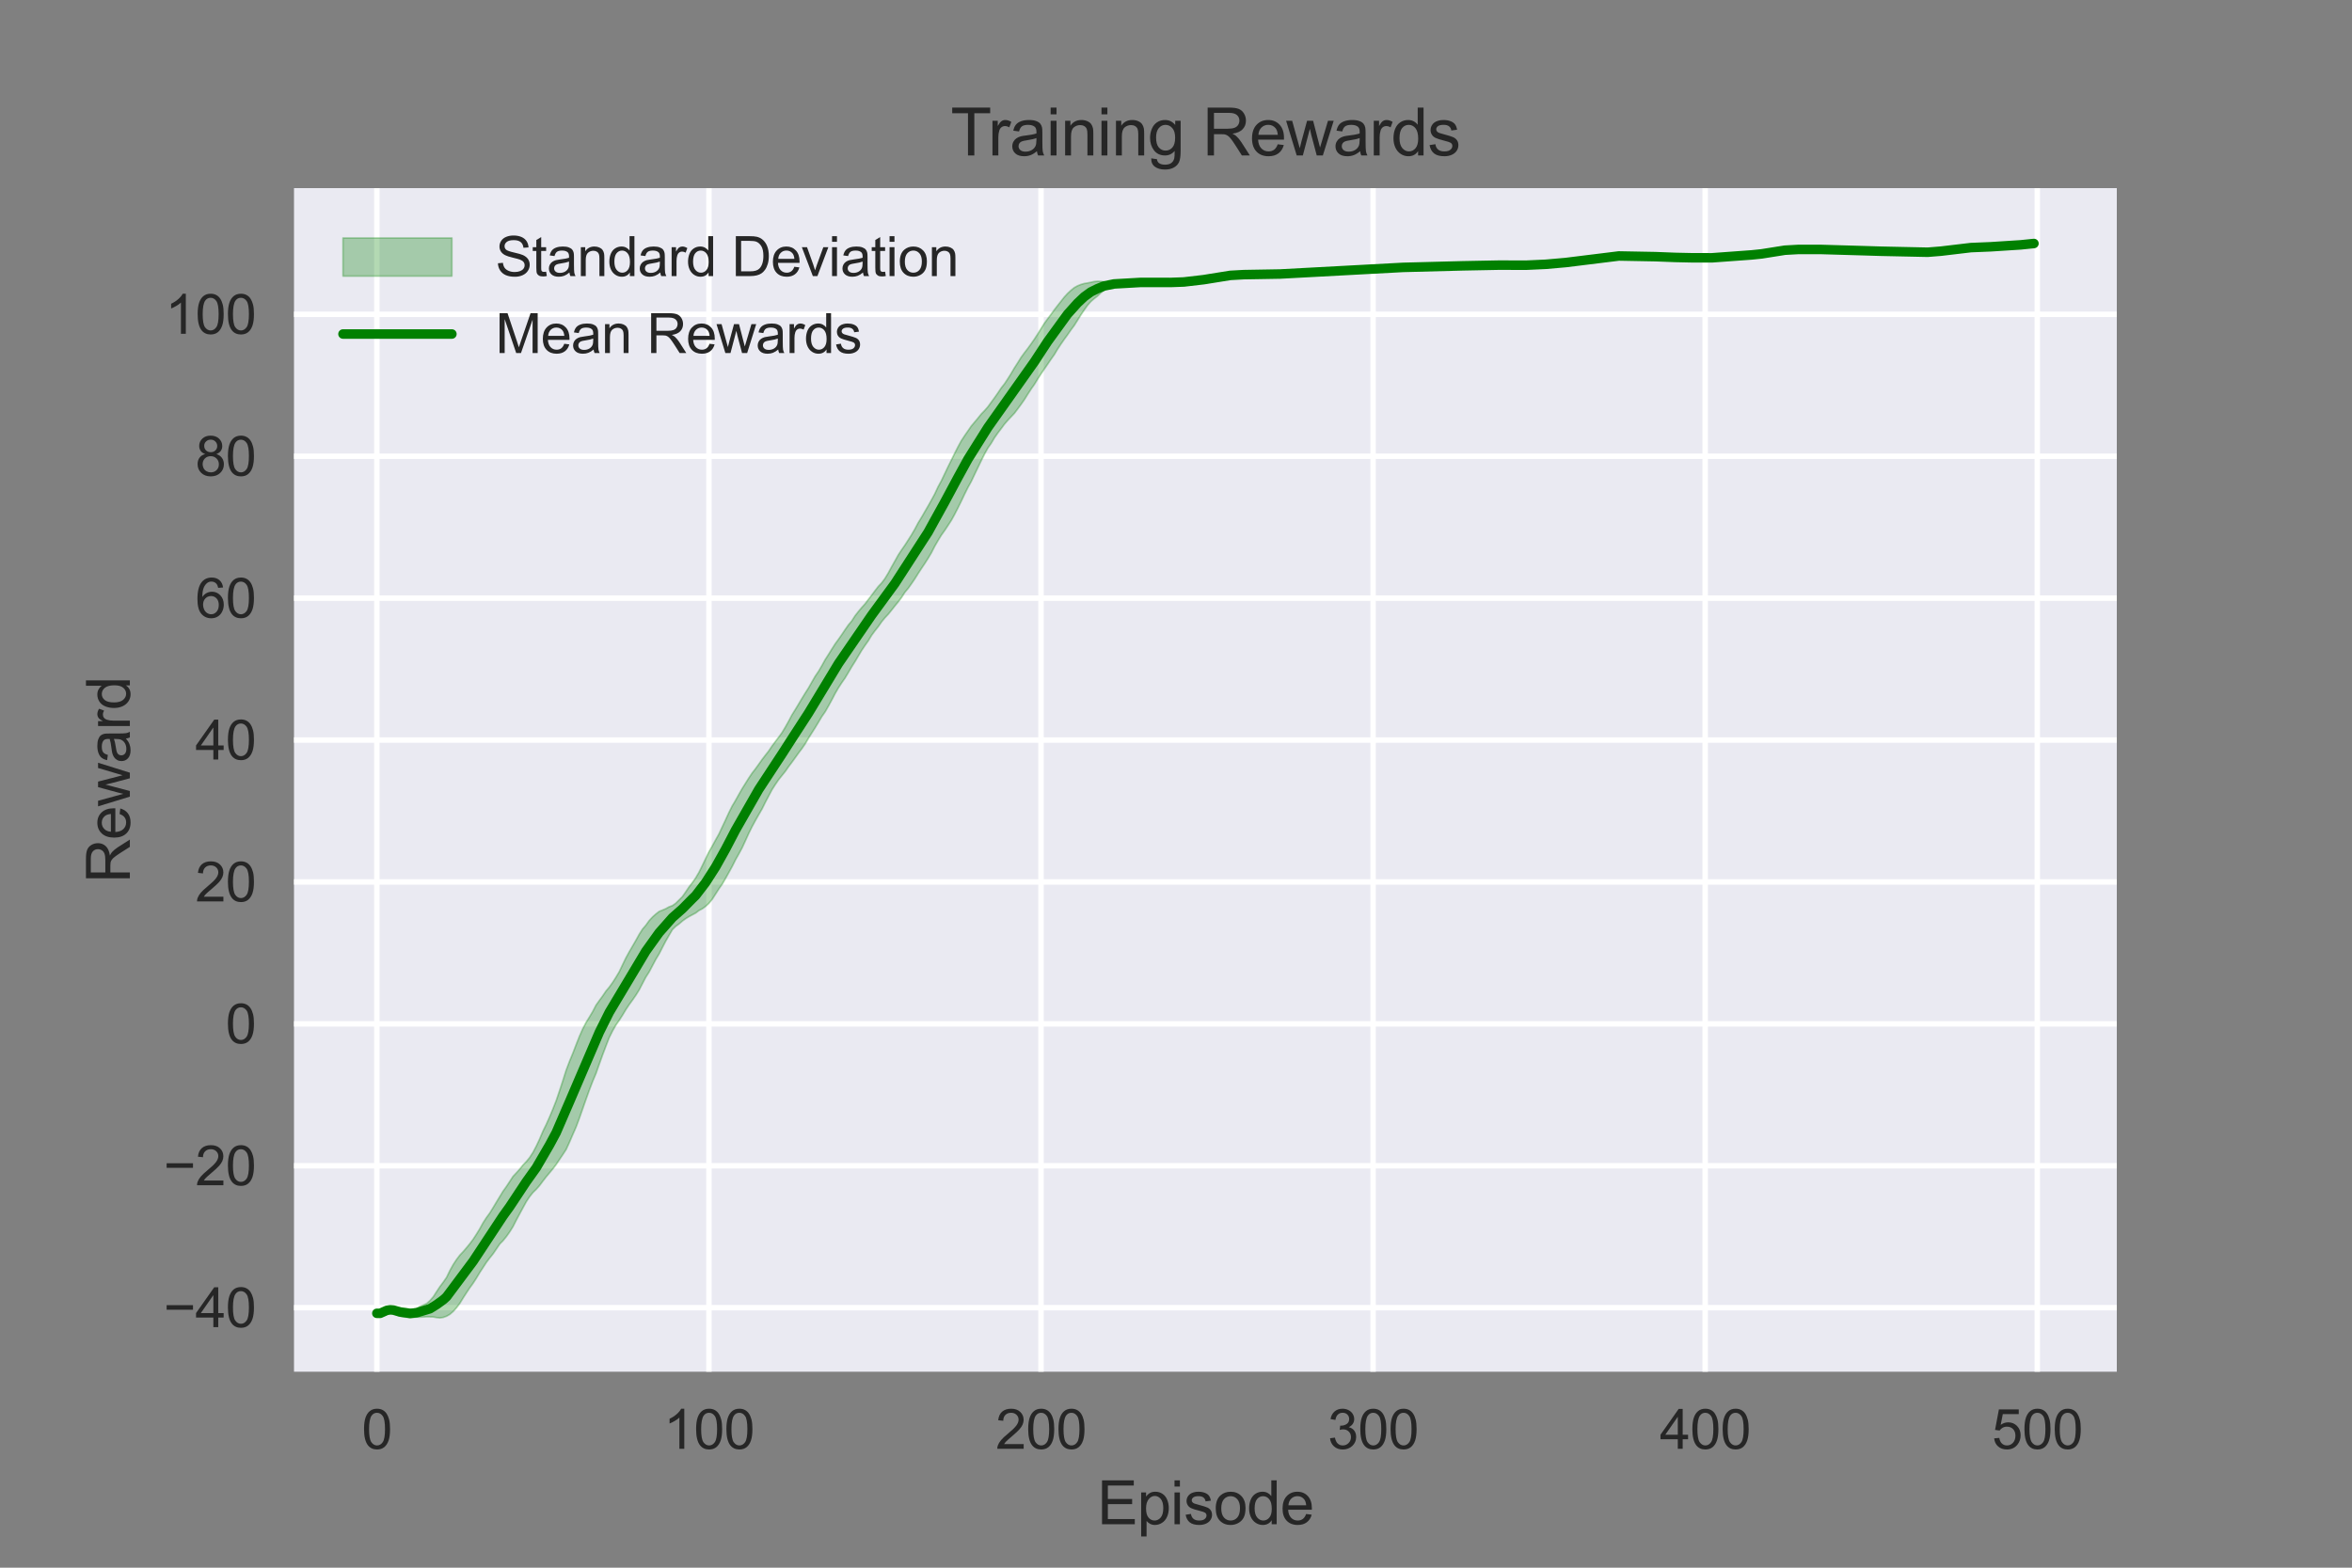 <?xml version="1.0" encoding="utf-8" standalone="no"?>
<!DOCTYPE svg PUBLIC "-//W3C//DTD SVG 1.1//EN"
  "http://www.w3.org/Graphics/SVG/1.1/DTD/svg11.dtd">
<svg xmlns:xlink="http://www.w3.org/1999/xlink" width="432pt" height="288pt" viewBox="0 0 432 288" xmlns="http://www.w3.org/2000/svg" version="1.1">
 <rect x="0" y="0" width="432" height="288" fill="#808080" stroke="none"/>
 <defs>
  <style type="text/css">*{stroke-linejoin: round; stroke-linecap: butt}</style>
 </defs>
 <g id="figure_1">
  <g id="patch_1">
   <path d="M 0 288 
L 432 288 
L 432 0 
L 0 0 
L 0 288 
z
" style="fill: none"/>
  </g>
  <g id="axes_1">
   <g id="patch_2">
    <path d="M 54 252 
L 388.8 252 
L 388.8 34.56 
L 54 34.56 
z
" style="fill: #eaeaf2"/>
   </g>
   <g id="matplotlib.axis_1">
    <g id="xtick_1">
     <g id="line2d_1">
      <path d="M 69.218 252 
L 69.218 34.56 
" clip-path="url(#p78b8c2a025)" style="fill: none; stroke: #ffffff; stroke-linecap: round"/>
     </g>
     <g id="line2d_2"/>
     <g id="text_1">
      <!-- 0 -->
      <g style="fill: #262626" transform="translate(66.438 266.158)scale(0.1 -0.1)">
       <defs>
        <path id="ArialMT-30" d="M 266 2259 
Q 266 3072 433 3567 
Q 600 4063 929 4331 
Q 1259 4600 1759 4600 
Q 2128 4600 2406 4451 
Q 2684 4303 2865 4023 
Q 3047 3744 3150 3342 
Q 3253 2941 3253 2259 
Q 3253 1453 3087 958 
Q 2922 463 2592 192 
Q 2263 -78 1759 -78 
Q 1097 -78 719 397 
Q 266 969 266 2259 
z
M 844 2259 
Q 844 1131 1108 757 
Q 1372 384 1759 384 
Q 2147 384 2411 759 
Q 2675 1134 2675 2259 
Q 2675 3391 2411 3762 
Q 2147 4134 1753 4134 
Q 1366 4134 1134 3806 
Q 844 3388 844 2259 
z
" transform="scale(0.016)"/>
       </defs>
       <use xlink:href="#ArialMT-30"/>
      </g>
     </g>
    </g>
    <g id="xtick_2">
     <g id="line2d_3">
      <path d="M 130.213 252 
L 130.213 34.56 
" clip-path="url(#p78b8c2a025)" style="fill: none; stroke: #ffffff; stroke-linecap: round"/>
     </g>
     <g id="line2d_4"/>
     <g id="text_2">
      <!-- 100 -->
      <g style="fill: #262626" transform="translate(121.871 266.158)scale(0.1 -0.1)">
       <defs>
        <path id="ArialMT-31" d="M 2384 0 
L 1822 0 
L 1822 3584 
Q 1619 3391 1289 3197 
Q 959 3003 697 2906 
L 697 3450 
Q 1169 3672 1522 3987 
Q 1875 4303 2022 4600 
L 2384 4600 
L 2384 0 
z
" transform="scale(0.016)"/>
       </defs>
       <use xlink:href="#ArialMT-31"/>
       <use xlink:href="#ArialMT-30" x="55.615"/>
       <use xlink:href="#ArialMT-30" x="111.23"/>
      </g>
     </g>
    </g>
    <g id="xtick_3">
     <g id="line2d_5">
      <path d="M 191.208 252 
L 191.208 34.56 
" clip-path="url(#p78b8c2a025)" style="fill: none; stroke: #ffffff; stroke-linecap: round"/>
     </g>
     <g id="line2d_6"/>
     <g id="text_3">
      <!-- 200 -->
      <g style="fill: #262626" transform="translate(182.866 266.158)scale(0.1 -0.1)">
       <defs>
        <path id="ArialMT-32" d="M 3222 541 
L 3222 0 
L 194 0 
Q 188 203 259 391 
Q 375 700 629 1000 
Q 884 1300 1366 1694 
Q 2113 2306 2375 2664 
Q 2638 3022 2638 3341 
Q 2638 3675 2398 3904 
Q 2159 4134 1775 4134 
Q 1369 4134 1125 3890 
Q 881 3647 878 3216 
L 300 3275 
Q 359 3922 746 4261 
Q 1134 4600 1788 4600 
Q 2447 4600 2831 4234 
Q 3216 3869 3216 3328 
Q 3216 3053 3103 2787 
Q 2991 2522 2730 2228 
Q 2469 1934 1863 1422 
Q 1356 997 1212 845 
Q 1069 694 975 541 
L 3222 541 
z
" transform="scale(0.016)"/>
       </defs>
       <use xlink:href="#ArialMT-32"/>
       <use xlink:href="#ArialMT-30" x="55.615"/>
       <use xlink:href="#ArialMT-30" x="111.23"/>
      </g>
     </g>
    </g>
    <g id="xtick_4">
     <g id="line2d_7">
      <path d="M 252.202 252 
L 252.202 34.56 
" clip-path="url(#p78b8c2a025)" style="fill: none; stroke: #ffffff; stroke-linecap: round"/>
     </g>
     <g id="line2d_8"/>
     <g id="text_4">
      <!-- 300 -->
      <g style="fill: #262626" transform="translate(243.861 266.158)scale(0.1 -0.1)">
       <defs>
        <path id="ArialMT-33" d="M 269 1209 
L 831 1284 
Q 928 806 1161 595 
Q 1394 384 1728 384 
Q 2125 384 2398 659 
Q 2672 934 2672 1341 
Q 2672 1728 2419 1979 
Q 2166 2231 1775 2231 
Q 1616 2231 1378 2169 
L 1441 2663 
Q 1497 2656 1531 2656 
Q 1891 2656 2178 2843 
Q 2466 3031 2466 3422 
Q 2466 3731 2256 3934 
Q 2047 4138 1716 4138 
Q 1388 4138 1169 3931 
Q 950 3725 888 3313 
L 325 3413 
Q 428 3978 793 4289 
Q 1159 4600 1703 4600 
Q 2078 4600 2393 4439 
Q 2709 4278 2876 4000 
Q 3044 3722 3044 3409 
Q 3044 3113 2884 2869 
Q 2725 2625 2413 2481 
Q 2819 2388 3044 2092 
Q 3269 1797 3269 1353 
Q 3269 753 2831 336 
Q 2394 -81 1725 -81 
Q 1122 -81 723 278 
Q 325 638 269 1209 
z
" transform="scale(0.016)"/>
       </defs>
       <use xlink:href="#ArialMT-33"/>
       <use xlink:href="#ArialMT-30" x="55.615"/>
       <use xlink:href="#ArialMT-30" x="111.23"/>
      </g>
     </g>
    </g>
    <g id="xtick_5">
     <g id="line2d_9">
      <path d="M 313.197 252 
L 313.197 34.56 
" clip-path="url(#p78b8c2a025)" style="fill: none; stroke: #ffffff; stroke-linecap: round"/>
     </g>
     <g id="line2d_10"/>
     <g id="text_5">
      <!-- 400 -->
      <g style="fill: #262626" transform="translate(304.856 266.158)scale(0.1 -0.1)">
       <defs>
        <path id="ArialMT-34" d="M 2069 0 
L 2069 1097 
L 81 1097 
L 81 1613 
L 2172 4581 
L 2631 4581 
L 2631 1613 
L 3250 1613 
L 3250 1097 
L 2631 1097 
L 2631 0 
L 2069 0 
z
M 2069 1613 
L 2069 3678 
L 634 1613 
L 2069 1613 
z
" transform="scale(0.016)"/>
       </defs>
       <use xlink:href="#ArialMT-34"/>
       <use xlink:href="#ArialMT-30" x="55.615"/>
       <use xlink:href="#ArialMT-30" x="111.23"/>
      </g>
     </g>
    </g>
    <g id="xtick_6">
     <g id="line2d_11">
      <path d="M 374.192 252 
L 374.192 34.56 
" clip-path="url(#p78b8c2a025)" style="fill: none; stroke: #ffffff; stroke-linecap: round"/>
     </g>
     <g id="line2d_12"/>
     <g id="text_6">
      <!-- 500 -->
      <g style="fill: #262626" transform="translate(365.85 266.158)scale(0.1 -0.1)">
       <defs>
        <path id="ArialMT-35" d="M 266 1200 
L 856 1250 
Q 922 819 1161 601 
Q 1400 384 1738 384 
Q 2144 384 2425 690 
Q 2706 997 2706 1503 
Q 2706 1984 2436 2262 
Q 2166 2541 1728 2541 
Q 1456 2541 1237 2417 
Q 1019 2294 894 2097 
L 366 2166 
L 809 4519 
L 3088 4519 
L 3088 3981 
L 1259 3981 
L 1013 2750 
Q 1425 3038 1878 3038 
Q 2478 3038 2890 2622 
Q 3303 2206 3303 1553 
Q 3303 931 2941 478 
Q 2500 -78 1738 -78 
Q 1113 -78 717 272 
Q 322 622 266 1200 
z
" transform="scale(0.016)"/>
       </defs>
       <use xlink:href="#ArialMT-35"/>
       <use xlink:href="#ArialMT-30" x="55.615"/>
       <use xlink:href="#ArialMT-30" x="111.23"/>
      </g>
     </g>
    </g>
    <g id="text_7">
     <!-- Episode -->
     <g style="fill: #262626" transform="translate(201.525 280.019)scale(0.11 -0.11)">
      <defs>
       <path id="ArialMT-45" d="M 506 0 
L 506 4581 
L 3819 4581 
L 3819 4041 
L 1113 4041 
L 1113 2638 
L 3647 2638 
L 3647 2100 
L 1113 2100 
L 1113 541 
L 3925 541 
L 3925 0 
L 506 0 
z
" transform="scale(0.016)"/>
       <path id="ArialMT-70" d="M 422 -1272 
L 422 3319 
L 934 3319 
L 934 2888 
Q 1116 3141 1344 3267 
Q 1572 3394 1897 3394 
Q 2322 3394 2647 3175 
Q 2972 2956 3137 2557 
Q 3303 2159 3303 1684 
Q 3303 1175 3120 767 
Q 2938 359 2589 142 
Q 2241 -75 1856 -75 
Q 1575 -75 1351 44 
Q 1128 163 984 344 
L 984 -1272 
L 422 -1272 
z
M 931 1641 
Q 931 1000 1190 694 
Q 1450 388 1819 388 
Q 2194 388 2461 705 
Q 2728 1022 2728 1688 
Q 2728 2322 2467 2637 
Q 2206 2953 1844 2953 
Q 1484 2953 1207 2617 
Q 931 2281 931 1641 
z
" transform="scale(0.016)"/>
       <path id="ArialMT-69" d="M 425 3934 
L 425 4581 
L 988 4581 
L 988 3934 
L 425 3934 
z
M 425 0 
L 425 3319 
L 988 3319 
L 988 0 
L 425 0 
z
" transform="scale(0.016)"/>
       <path id="ArialMT-73" d="M 197 991 
L 753 1078 
Q 800 744 1014 566 
Q 1228 388 1613 388 
Q 2000 388 2187 545 
Q 2375 703 2375 916 
Q 2375 1106 2209 1216 
Q 2094 1291 1634 1406 
Q 1016 1563 777 1677 
Q 538 1791 414 1992 
Q 291 2194 291 2438 
Q 291 2659 392 2848 
Q 494 3038 669 3163 
Q 800 3259 1026 3326 
Q 1253 3394 1513 3394 
Q 1903 3394 2198 3281 
Q 2494 3169 2634 2976 
Q 2775 2784 2828 2463 
L 2278 2388 
Q 2241 2644 2061 2787 
Q 1881 2931 1553 2931 
Q 1166 2931 1000 2803 
Q 834 2675 834 2503 
Q 834 2394 903 2306 
Q 972 2216 1119 2156 
Q 1203 2125 1616 2013 
Q 2213 1853 2448 1751 
Q 2684 1650 2818 1456 
Q 2953 1263 2953 975 
Q 2953 694 2789 445 
Q 2625 197 2315 61 
Q 2006 -75 1616 -75 
Q 969 -75 630 194 
Q 291 463 197 991 
z
" transform="scale(0.016)"/>
       <path id="ArialMT-6f" d="M 213 1659 
Q 213 2581 725 3025 
Q 1153 3394 1769 3394 
Q 2453 3394 2887 2945 
Q 3322 2497 3322 1706 
Q 3322 1066 3130 698 
Q 2938 331 2570 128 
Q 2203 -75 1769 -75 
Q 1072 -75 642 372 
Q 213 819 213 1659 
z
M 791 1659 
Q 791 1022 1069 705 
Q 1347 388 1769 388 
Q 2188 388 2466 706 
Q 2744 1025 2744 1678 
Q 2744 2294 2464 2611 
Q 2184 2928 1769 2928 
Q 1347 2928 1069 2612 
Q 791 2297 791 1659 
z
" transform="scale(0.016)"/>
       <path id="ArialMT-64" d="M 2575 0 
L 2575 419 
Q 2259 -75 1647 -75 
Q 1250 -75 917 144 
Q 584 363 401 755 
Q 219 1147 219 1656 
Q 219 2153 384 2558 
Q 550 2963 881 3178 
Q 1213 3394 1622 3394 
Q 1922 3394 2156 3267 
Q 2391 3141 2538 2938 
L 2538 4581 
L 3097 4581 
L 3097 0 
L 2575 0 
z
M 797 1656 
Q 797 1019 1065 703 
Q 1334 388 1700 388 
Q 2069 388 2326 689 
Q 2584 991 2584 1609 
Q 2584 2291 2321 2609 
Q 2059 2928 1675 2928 
Q 1300 2928 1048 2622 
Q 797 2316 797 1656 
z
" transform="scale(0.016)"/>
       <path id="ArialMT-65" d="M 2694 1069 
L 3275 997 
Q 3138 488 2766 206 
Q 2394 -75 1816 -75 
Q 1088 -75 661 373 
Q 234 822 234 1631 
Q 234 2469 665 2931 
Q 1097 3394 1784 3394 
Q 2450 3394 2872 2941 
Q 3294 2488 3294 1666 
Q 3294 1616 3291 1516 
L 816 1516 
Q 847 969 1125 678 
Q 1403 388 1819 388 
Q 2128 388 2347 550 
Q 2566 713 2694 1069 
z
M 847 1978 
L 2700 1978 
Q 2663 2397 2488 2606 
Q 2219 2931 1791 2931 
Q 1403 2931 1139 2672 
Q 875 2413 847 1978 
z
" transform="scale(0.016)"/>
      </defs>
      <use xlink:href="#ArialMT-45"/>
      <use xlink:href="#ArialMT-70" x="66.699"/>
      <use xlink:href="#ArialMT-69" x="122.314"/>
      <use xlink:href="#ArialMT-73" x="144.531"/>
      <use xlink:href="#ArialMT-6f" x="194.531"/>
      <use xlink:href="#ArialMT-64" x="250.146"/>
      <use xlink:href="#ArialMT-65" x="305.762"/>
     </g>
    </g>
   </g>
   <g id="matplotlib.axis_2">
    <g id="ytick_1">
     <g id="line2d_13">
      <path d="M 54 240.228 
L 388.8 240.228 
" clip-path="url(#p78b8c2a025)" style="fill: none; stroke: #ffffff; stroke-linecap: round"/>
     </g>
     <g id="line2d_14"/>
     <g id="text_8">
      <!-- −40 -->
      <g style="fill: #262626" transform="translate(30.038 243.807)scale(0.1 -0.1)">
       <defs>
        <path id="ArialMT-2212" d="M 3381 1997 
L 356 1997 
L 356 2522 
L 3381 2522 
L 3381 1997 
z
" transform="scale(0.016)"/>
       </defs>
       <use xlink:href="#ArialMT-2212"/>
       <use xlink:href="#ArialMT-34" x="58.398"/>
       <use xlink:href="#ArialMT-30" x="114.014"/>
      </g>
     </g>
    </g>
    <g id="ytick_2">
     <g id="line2d_15">
      <path d="M 54 214.159 
L 388.8 214.159 
" clip-path="url(#p78b8c2a025)" style="fill: none; stroke: #ffffff; stroke-linecap: round"/>
     </g>
     <g id="line2d_16"/>
     <g id="text_9">
      <!-- −20 -->
      <g style="fill: #262626" transform="translate(30.038 217.738)scale(0.1 -0.1)">
       <use xlink:href="#ArialMT-2212"/>
       <use xlink:href="#ArialMT-32" x="58.398"/>
       <use xlink:href="#ArialMT-30" x="114.014"/>
      </g>
     </g>
    </g>
    <g id="ytick_3">
     <g id="line2d_17">
      <path d="M 54 188.09 
L 388.8 188.09 
" clip-path="url(#p78b8c2a025)" style="fill: none; stroke: #ffffff; stroke-linecap: round"/>
     </g>
     <g id="line2d_18"/>
     <g id="text_10">
      <!-- 0 -->
      <g style="fill: #262626" transform="translate(41.439 191.668)scale(0.1 -0.1)">
       <use xlink:href="#ArialMT-30"/>
      </g>
     </g>
    </g>
    <g id="ytick_4">
     <g id="line2d_19">
      <path d="M 54 162.02 
L 388.8 162.02 
" clip-path="url(#p78b8c2a025)" style="fill: none; stroke: #ffffff; stroke-linecap: round"/>
     </g>
     <g id="line2d_20"/>
     <g id="text_11">
      <!-- 20 -->
      <g style="fill: #262626" transform="translate(35.878 165.599)scale(0.1 -0.1)">
       <use xlink:href="#ArialMT-32"/>
       <use xlink:href="#ArialMT-30" x="55.615"/>
      </g>
     </g>
    </g>
    <g id="ytick_5">
     <g id="line2d_21">
      <path d="M 54 135.951 
L 388.8 135.951 
" clip-path="url(#p78b8c2a025)" style="fill: none; stroke: #ffffff; stroke-linecap: round"/>
     </g>
     <g id="line2d_22"/>
     <g id="text_12">
      <!-- 40 -->
      <g style="fill: #262626" transform="translate(35.878 139.529)scale(0.1 -0.1)">
       <use xlink:href="#ArialMT-34"/>
       <use xlink:href="#ArialMT-30" x="55.615"/>
      </g>
     </g>
    </g>
    <g id="ytick_6">
     <g id="line2d_23">
      <path d="M 54 109.881 
L 388.8 109.881 
" clip-path="url(#p78b8c2a025)" style="fill: none; stroke: #ffffff; stroke-linecap: round"/>
     </g>
     <g id="line2d_24"/>
     <g id="text_13">
      <!-- 60 -->
      <g style="fill: #262626" transform="translate(35.878 113.46)scale(0.1 -0.1)">
       <defs>
        <path id="ArialMT-36" d="M 3184 3459 
L 2625 3416 
Q 2550 3747 2413 3897 
Q 2184 4138 1850 4138 
Q 1581 4138 1378 3988 
Q 1113 3794 959 3422 
Q 806 3050 800 2363 
Q 1003 2672 1297 2822 
Q 1591 2972 1913 2972 
Q 2475 2972 2870 2558 
Q 3266 2144 3266 1488 
Q 3266 1056 3080 686 
Q 2894 316 2569 119 
Q 2244 -78 1831 -78 
Q 1128 -78 684 439 
Q 241 956 241 2144 
Q 241 3472 731 4075 
Q 1159 4600 1884 4600 
Q 2425 4600 2770 4297 
Q 3116 3994 3184 3459 
z
M 888 1484 
Q 888 1194 1011 928 
Q 1134 663 1356 523 
Q 1578 384 1822 384 
Q 2178 384 2434 671 
Q 2691 959 2691 1453 
Q 2691 1928 2437 2201 
Q 2184 2475 1800 2475 
Q 1419 2475 1153 2201 
Q 888 1928 888 1484 
z
" transform="scale(0.016)"/>
       </defs>
       <use xlink:href="#ArialMT-36"/>
       <use xlink:href="#ArialMT-30" x="55.615"/>
      </g>
     </g>
    </g>
    <g id="ytick_7">
     <g id="line2d_25">
      <path d="M 54 83.812 
L 388.8 83.812 
" clip-path="url(#p78b8c2a025)" style="fill: none; stroke: #ffffff; stroke-linecap: round"/>
     </g>
     <g id="line2d_26"/>
     <g id="text_14">
      <!-- 80 -->
      <g style="fill: #262626" transform="translate(35.878 87.391)scale(0.1 -0.1)">
       <defs>
        <path id="ArialMT-38" d="M 1131 2484 
Q 781 2613 612 2850 
Q 444 3088 444 3419 
Q 444 3919 803 4259 
Q 1163 4600 1759 4600 
Q 2359 4600 2725 4251 
Q 3091 3903 3091 3403 
Q 3091 3084 2923 2848 
Q 2756 2613 2416 2484 
Q 2838 2347 3058 2040 
Q 3278 1734 3278 1309 
Q 3278 722 2862 322 
Q 2447 -78 1769 -78 
Q 1091 -78 675 323 
Q 259 725 259 1325 
Q 259 1772 486 2073 
Q 713 2375 1131 2484 
z
M 1019 3438 
Q 1019 3113 1228 2906 
Q 1438 2700 1772 2700 
Q 2097 2700 2305 2904 
Q 2513 3109 2513 3406 
Q 2513 3716 2298 3927 
Q 2084 4138 1766 4138 
Q 1444 4138 1231 3931 
Q 1019 3725 1019 3438 
z
M 838 1322 
Q 838 1081 952 856 
Q 1066 631 1291 507 
Q 1516 384 1775 384 
Q 2178 384 2440 643 
Q 2703 903 2703 1303 
Q 2703 1709 2433 1975 
Q 2163 2241 1756 2241 
Q 1359 2241 1098 1978 
Q 838 1716 838 1322 
z
" transform="scale(0.016)"/>
       </defs>
       <use xlink:href="#ArialMT-38"/>
       <use xlink:href="#ArialMT-30" x="55.615"/>
      </g>
     </g>
    </g>
    <g id="ytick_8">
     <g id="line2d_27">
      <path d="M 54 57.742 
L 388.8 57.742 
" clip-path="url(#p78b8c2a025)" style="fill: none; stroke: #ffffff; stroke-linecap: round"/>
     </g>
     <g id="line2d_28"/>
     <g id="text_15">
      <!-- 100 -->
      <g style="fill: #262626" transform="translate(30.317 61.321)scale(0.1 -0.1)">
       <use xlink:href="#ArialMT-31"/>
       <use xlink:href="#ArialMT-30" x="55.615"/>
       <use xlink:href="#ArialMT-30" x="111.23"/>
      </g>
     </g>
    </g>
    <g id="text_16">
     <!-- Reward -->
     <g style="fill: #262626" transform="translate(23.851 162.231)rotate(-90)scale(0.11 -0.11)">
      <defs>
       <path id="ArialMT-52" d="M 503 0 
L 503 4581 
L 2534 4581 
Q 3147 4581 3465 4457 
Q 3784 4334 3975 4021 
Q 4166 3709 4166 3331 
Q 4166 2844 3850 2509 
Q 3534 2175 2875 2084 
Q 3116 1969 3241 1856 
Q 3506 1613 3744 1247 
L 4541 0 
L 3778 0 
L 3172 953 
Q 2906 1366 2734 1584 
Q 2563 1803 2427 1890 
Q 2291 1978 2150 2013 
Q 2047 2034 1813 2034 
L 1109 2034 
L 1109 0 
L 503 0 
z
M 1109 2559 
L 2413 2559 
Q 2828 2559 3062 2645 
Q 3297 2731 3419 2920 
Q 3541 3109 3541 3331 
Q 3541 3656 3305 3865 
Q 3069 4075 2559 4075 
L 1109 4075 
L 1109 2559 
z
" transform="scale(0.016)"/>
       <path id="ArialMT-77" d="M 1034 0 
L 19 3319 
L 600 3319 
L 1128 1403 
L 1325 691 
Q 1338 744 1497 1375 
L 2025 3319 
L 2603 3319 
L 3100 1394 
L 3266 759 
L 3456 1400 
L 4025 3319 
L 4572 3319 
L 3534 0 
L 2950 0 
L 2422 1988 
L 2294 2553 
L 1622 0 
L 1034 0 
z
" transform="scale(0.016)"/>
       <path id="ArialMT-61" d="M 2588 409 
Q 2275 144 1986 34 
Q 1697 -75 1366 -75 
Q 819 -75 525 192 
Q 231 459 231 875 
Q 231 1119 342 1320 
Q 453 1522 633 1644 
Q 813 1766 1038 1828 
Q 1203 1872 1538 1913 
Q 2219 1994 2541 2106 
Q 2544 2222 2544 2253 
Q 2544 2597 2384 2738 
Q 2169 2928 1744 2928 
Q 1347 2928 1158 2789 
Q 969 2650 878 2297 
L 328 2372 
Q 403 2725 575 2942 
Q 747 3159 1072 3276 
Q 1397 3394 1825 3394 
Q 2250 3394 2515 3294 
Q 2781 3194 2906 3042 
Q 3031 2891 3081 2659 
Q 3109 2516 3109 2141 
L 3109 1391 
Q 3109 606 3145 398 
Q 3181 191 3288 0 
L 2700 0 
Q 2613 175 2588 409 
z
M 2541 1666 
Q 2234 1541 1622 1453 
Q 1275 1403 1131 1340 
Q 988 1278 909 1158 
Q 831 1038 831 891 
Q 831 666 1001 516 
Q 1172 366 1500 366 
Q 1825 366 2078 508 
Q 2331 650 2450 897 
Q 2541 1088 2541 1459 
L 2541 1666 
z
" transform="scale(0.016)"/>
       <path id="ArialMT-72" d="M 416 0 
L 416 3319 
L 922 3319 
L 922 2816 
Q 1116 3169 1280 3281 
Q 1444 3394 1641 3394 
Q 1925 3394 2219 3213 
L 2025 2691 
Q 1819 2813 1613 2813 
Q 1428 2813 1281 2702 
Q 1134 2591 1072 2394 
Q 978 2094 978 1738 
L 978 0 
L 416 0 
z
" transform="scale(0.016)"/>
      </defs>
      <use xlink:href="#ArialMT-52"/>
      <use xlink:href="#ArialMT-65" x="72.217"/>
      <use xlink:href="#ArialMT-77" x="127.832"/>
      <use xlink:href="#ArialMT-61" x="200.049"/>
      <use xlink:href="#ArialMT-72" x="255.664"/>
      <use xlink:href="#ArialMT-64" x="288.965"/>
     </g>
    </g>
   </g>
   <g id="PolyCollection_1">
    <defs>
     <path id="m9f5294c686" d="M 69.218 -46.729 
L 69.218 -46.729 
L 69.828 -46.729 
L 70.438 -46.621 
L 71.048 -46.688 
L 71.658 -46.812 
L 72.268 -46.804 
L 72.878 -46.429 
L 73.488 -46.206 
L 74.098 -46.077 
L 74.708 -46.014 
L 75.318 -45.93 
L 75.928 -45.984 
L 76.538 -46.035 
L 77.147 -46.021 
L 77.757 -46.053 
L 78.367 -46.084 
L 78.977 -46.074 
L 79.587 -46.06 
L 80.197 -45.948 
L 80.807 -45.884 
L 81.417 -45.98 
L 82.027 -46.203 
L 82.637 -46.55 
L 83.247 -47.085 
L 83.857 -47.77 
L 84.467 -48.577 
L 85.077 -49.574 
L 85.687 -50.519 
L 86.297 -51.43 
L 86.907 -52.27 
L 87.517 -53.219 
L 88.127 -54.237 
L 88.736 -55.166 
L 89.346 -56.1 
L 89.956 -56.905 
L 90.566 -57.664 
L 91.176 -58.557 
L 91.786 -59.456 
L 92.396 -60.08 
L 93.006 -60.83 
L 93.616 -61.685 
L 94.226 -62.662 
L 94.836 -63.856 
L 95.446 -64.998 
L 96.056 -66.123 
L 96.666 -67.239 
L 97.276 -68.158 
L 97.886 -68.918 
L 98.496 -69.515 
L 99.106 -70.208 
L 99.716 -71.021 
L 100.325 -71.811 
L 100.935 -72.536 
L 101.545 -73.272 
L 102.155 -74.073 
L 102.765 -74.987 
L 103.375 -75.896 
L 103.985 -76.829 
L 104.595 -78.157 
L 105.205 -79.576 
L 105.815 -80.965 
L 106.425 -82.601 
L 107.035 -84.336 
L 107.645 -86.074 
L 108.255 -87.77 
L 108.865 -89.367 
L 109.475 -90.813 
L 110.085 -92.552 
L 110.695 -94.244 
L 111.305 -95.862 
L 111.914 -97.418 
L 112.524 -98.639 
L 113.134 -99.703 
L 113.744 -100.574 
L 114.354 -101.526 
L 114.964 -102.546 
L 115.574 -103.46 
L 116.184 -104.29 
L 116.794 -105.173 
L 117.404 -106.153 
L 118.014 -107.334 
L 118.624 -108.495 
L 119.234 -109.444 
L 119.844 -110.601 
L 120.454 -111.753 
L 121.064 -112.766 
L 121.674 -113.954 
L 122.284 -115.12 
L 122.894 -116.179 
L 123.503 -117.218 
L 124.113 -117.822 
L 124.723 -118.265 
L 125.333 -118.797 
L 125.943 -119.24 
L 126.553 -119.617 
L 127.163 -119.939 
L 127.773 -120.265 
L 128.383 -120.733 
L 128.993 -121.05 
L 129.603 -121.491 
L 130.213 -122.06 
L 130.823 -122.804 
L 131.433 -123.752 
L 132.043 -124.706 
L 132.653 -125.576 
L 133.263 -126.623 
L 133.873 -127.719 
L 134.483 -128.822 
L 135.092 -130.046 
L 135.702 -131.129 
L 136.312 -132.249 
L 136.922 -133.573 
L 137.532 -134.912 
L 138.142 -136.146 
L 138.752 -137.269 
L 139.362 -138.341 
L 139.972 -139.393 
L 140.582 -140.63 
L 141.192 -141.786 
L 141.802 -142.937 
L 142.412 -143.887 
L 143.022 -144.772 
L 143.632 -145.541 
L 144.242 -146.296 
L 144.852 -147.174 
L 145.462 -147.976 
L 146.072 -148.822 
L 146.681 -149.675 
L 147.291 -150.478 
L 147.901 -151.361 
L 148.511 -152.403 
L 149.121 -153.37 
L 149.731 -154.335 
L 150.341 -155.344 
L 150.951 -156.366 
L 151.561 -157.236 
L 152.171 -158.303 
L 152.781 -159.427 
L 153.391 -160.597 
L 154.001 -161.645 
L 154.611 -162.581 
L 155.221 -163.451 
L 155.831 -164.476 
L 156.441 -165.505 
L 157.051 -166.47 
L 157.661 -167.499 
L 158.27 -168.524 
L 158.88 -169.427 
L 159.49 -170.289 
L 160.1 -171.302 
L 160.71 -172.125 
L 161.32 -172.892 
L 161.93 -173.768 
L 162.54 -174.508 
L 163.15 -175.161 
L 163.76 -175.911 
L 164.37 -176.69 
L 164.98 -177.439 
L 165.59 -178.235 
L 166.2 -179.188 
L 166.81 -179.916 
L 167.42 -180.77 
L 168.03 -181.667 
L 168.64 -182.64 
L 169.25 -183.574 
L 169.859 -184.478 
L 170.469 -185.438 
L 171.079 -186.459 
L 171.689 -187.651 
L 172.299 -188.707 
L 172.909 -189.705 
L 173.519 -190.557 
L 174.129 -191.477 
L 174.739 -192.413 
L 175.349 -193.522 
L 175.959 -194.714 
L 176.569 -195.951 
L 177.179 -197.233 
L 177.789 -198.458 
L 178.399 -199.555 
L 179.009 -200.852 
L 179.619 -202.113 
L 180.229 -203.377 
L 180.839 -204.6 
L 181.448 -205.694 
L 182.058 -206.565 
L 182.668 -207.59 
L 183.278 -208.46 
L 183.888 -209.261 
L 184.498 -210.086 
L 185.108 -210.789 
L 185.718 -211.439 
L 186.328 -212.087 
L 186.938 -212.891 
L 187.548 -213.722 
L 188.158 -214.594 
L 188.768 -215.569 
L 189.378 -216.512 
L 189.988 -217.374 
L 190.598 -218.37 
L 191.208 -219.318 
L 191.818 -220.207 
L 192.428 -221.093 
L 193.037 -221.989 
L 193.647 -222.852 
L 194.257 -223.869 
L 194.867 -224.789 
L 195.477 -225.67 
L 196.087 -226.501 
L 196.697 -227.383 
L 197.307 -228.204 
L 197.917 -229.167 
L 198.527 -230.146 
L 199.137 -231.05 
L 199.747 -231.906 
L 200.357 -232.596 
L 200.967 -233.136 
L 201.577 -233.606 
L 202.187 -234.18 
L 202.797 -234.717 
L 203.407 -235.128 
L 204.017 -235.408 
L 204.626 -235.621 
L 205.236 -235.666 
L 205.846 -235.719 
L 206.456 -235.741 
L 207.066 -235.773 
L 207.676 -235.821 
L 208.286 -235.856 
L 208.896 -235.892 
L 209.506 -235.934 
L 210.116 -235.942 
L 210.726 -235.936 
L 211.336 -235.963 
L 211.946 -235.963 
L 212.556 -235.972 
L 213.166 -236.007 
L 213.776 -235.962 
L 214.386 -235.949 
L 214.996 -235.937 
L 215.606 -235.936 
L 216.215 -235.934 
L 216.825 -235.912 
L 217.435 -235.902 
L 218.045 -235.912 
L 218.655 -235.92 
L 219.265 -235.924 
L 219.875 -235.924 
L 220.485 -235.959 
L 221.095 -236.009 
L 221.705 -236.083 
L 222.315 -236.2 
L 222.925 -236.307 
L 223.535 -236.483 
L 224.145 -236.634 
L 224.755 -236.814 
L 225.365 -236.956 
L 225.975 -237.074 
L 226.585 -237.167 
L 227.194 -237.24 
L 227.804 -237.298 
L 228.414 -237.387 
L 229.024 -237.396 
L 229.634 -237.389 
L 230.244 -237.38 
L 230.854 -237.38 
L 231.464 -237.38 
L 232.074 -237.379 
L 232.684 -237.382 
L 233.294 -237.38 
L 233.904 -237.388 
L 234.514 -237.392 
L 235.124 -237.378 
L 235.734 -237.385 
L 236.344 -237.389 
L 236.954 -237.44 
L 237.564 -237.515 
L 238.174 -237.574 
L 238.783 -237.664 
L 239.393 -237.74 
L 240.003 -237.831 
L 240.613 -237.895 
L 241.223 -237.947 
L 241.833 -237.991 
L 242.443 -238.051 
L 243.053 -238.077 
L 243.663 -238.094 
L 244.273 -238.123 
L 244.883 -238.12 
L 245.493 -238.124 
L 246.103 -238.113 
L 246.713 -238.115 
L 247.323 -238.116 
L 247.933 -238.115 
L 248.543 -238.149 
L 249.153 -238.182 
L 249.763 -238.216 
L 250.372 -238.265 
L 250.982 -238.296 
L 251.592 -238.328 
L 252.202 -238.385 
L 252.812 -238.458 
L 253.422 -238.547 
L 254.032 -238.595 
L 254.642 -238.635 
L 255.252 -238.679 
L 255.862 -238.7 
L 256.472 -238.743 
L 257.082 -238.758 
L 257.692 -238.758 
L 258.302 -238.759 
L 258.912 -238.761 
L 259.522 -238.764 
L 260.132 -238.766 
L 260.742 -238.778 
L 261.352 -238.794 
L 261.961 -238.803 
L 262.571 -238.834 
L 263.181 -238.865 
L 263.791 -238.882 
L 264.401 -238.902 
L 265.011 -238.936 
L 265.621 -238.939 
L 266.231 -238.94 
L 266.841 -238.943 
L 267.451 -238.944 
L 268.061 -238.915 
L 268.671 -238.927 
L 269.281 -238.938 
L 269.891 -238.948 
L 270.501 -238.958 
L 271.111 -238.999 
L 271.721 -239.047 
L 272.331 -239.059 
L 272.941 -239.079 
L 273.55 -239.102 
L 274.16 -239.129 
L 274.77 -239.147 
L 275.38 -239.116 
L 275.99 -239.089 
L 276.6 -239.107 
L 277.21 -239.114 
L 277.82 -239.12 
L 278.43 -239.135 
L 279.04 -239.132 
L 279.65 -239.134 
L 280.26 -239.134 
L 280.87 -239.141 
L 281.48 -239.138 
L 282.09 -239.145 
L 282.7 -239.146 
L 283.31 -239.159 
L 283.92 -239.17 
L 284.53 -239.206 
L 285.139 -239.269 
L 285.749 -239.336 
L 286.359 -239.361 
L 286.969 -239.387 
L 287.579 -239.433 
L 288.189 -239.462 
L 288.799 -239.482 
L 289.409 -239.555 
L 290.019 -239.639 
L 290.629 -239.72 
L 291.239 -239.87 
L 291.849 -239.959 
L 292.459 -240.023 
L 293.069 -240.092 
L 293.679 -240.165 
L 294.289 -240.267 
L 294.899 -240.365 
L 295.509 -240.442 
L 296.119 -240.545 
L 296.728 -240.635 
L 297.338 -240.724 
L 297.948 -240.716 
L 298.558 -240.696 
L 299.168 -240.714 
L 299.778 -240.726 
L 300.388 -240.717 
L 300.998 -240.694 
L 301.608 -240.646 
L 302.218 -240.636 
L 302.828 -240.622 
L 303.438 -240.623 
L 304.048 -240.647 
L 304.658 -240.629 
L 305.268 -240.579 
L 305.878 -240.542 
L 306.488 -240.534 
L 307.098 -240.526 
L 307.708 -240.537 
L 308.317 -240.541 
L 308.927 -240.535 
L 309.537 -240.508 
L 310.147 -240.469 
L 310.757 -240.437 
L 311.367 -240.405 
L 311.977 -240.406 
L 312.587 -240.406 
L 313.197 -240.413 
L 313.807 -240.416 
L 314.417 -240.423 
L 315.027 -240.462 
L 315.637 -240.489 
L 316.247 -240.492 
L 316.857 -240.506 
L 317.467 -240.515 
L 318.077 -240.523 
L 318.687 -240.544 
L 319.297 -240.591 
L 319.906 -240.648 
L 320.516 -240.725 
L 321.126 -240.83 
L 321.736 -240.865 
L 322.346 -240.893 
L 322.956 -240.936 
L 323.566 -240.976 
L 324.176 -240.996 
L 324.786 -241.038 
L 325.396 -241.102 
L 326.006 -241.161 
L 326.616 -241.269 
L 327.226 -241.388 
L 327.836 -241.519 
L 328.446 -241.623 
L 329.056 -241.719 
L 329.666 -241.749 
L 330.276 -241.794 
L 330.886 -241.821 
L 331.495 -241.849 
L 332.105 -241.888 
L 332.715 -241.923 
L 333.325 -241.935 
L 333.935 -241.914 
L 334.545 -241.909 
L 335.155 -241.914 
L 335.765 -241.916 
L 336.375 -241.924 
L 336.985 -241.877 
L 337.595 -241.834 
L 338.205 -241.782 
L 338.815 -241.741 
L 339.425 -241.718 
L 340.035 -241.713 
L 340.645 -241.719 
L 341.255 -241.733 
L 341.865 -241.727 
L 342.475 -241.664 
L 343.084 -241.628 
L 343.694 -241.624 
L 344.304 -241.623 
L 344.914 -241.634 
L 345.524 -241.629 
L 346.134 -241.625 
L 346.744 -241.607 
L 347.354 -241.517 
L 347.964 -241.402 
L 348.574 -241.31 
L 349.184 -241.261 
L 349.794 -241.247 
L 350.404 -241.245 
L 351.014 -241.24 
L 351.624 -241.235 
L 352.234 -241.254 
L 352.844 -241.265 
L 353.454 -241.266 
L 354.064 -241.259 
L 354.673 -241.247 
L 355.283 -241.238 
L 355.893 -241.242 
L 356.503 -241.275 
L 357.113 -241.37 
L 357.723 -241.52 
L 358.333 -241.695 
L 358.943 -241.846 
L 359.553 -241.936 
L 360.163 -241.998 
L 360.773 -242.093 
L 361.383 -242.206 
L 361.993 -242.286 
L 362.603 -242.383 
L 363.213 -242.483 
L 363.823 -242.526 
L 364.433 -242.539 
L 365.043 -242.534 
L 365.653 -242.511 
L 366.262 -242.508 
L 366.872 -242.526 
L 367.482 -242.558 
L 368.092 -242.601 
L 368.702 -242.605 
L 369.312 -242.64 
L 369.922 -242.673 
L 370.532 -242.696 
L 371.142 -242.734 
L 371.752 -242.785 
L 372.362 -242.848 
L 372.972 -242.905 
L 373.582 -242.977 
L 373.582 -243.556 
L 373.582 -243.556 
L 372.972 -243.478 
L 372.362 -243.392 
L 371.752 -243.347 
L 371.142 -243.3 
L 370.532 -243.244 
L 369.922 -243.202 
L 369.312 -243.131 
L 368.702 -243.094 
L 368.092 -243.02 
L 367.482 -242.984 
L 366.872 -242.941 
L 366.262 -242.875 
L 365.653 -242.816 
L 365.043 -242.735 
L 364.433 -242.71 
L 363.823 -242.697 
L 363.213 -242.701 
L 362.603 -242.726 
L 361.993 -242.738 
L 361.383 -242.731 
L 360.773 -242.723 
L 360.163 -242.684 
L 359.553 -242.651 
L 358.943 -242.618 
L 358.333 -242.576 
L 357.723 -242.56 
L 357.113 -242.514 
L 356.503 -242.442 
L 355.893 -242.342 
L 355.283 -242.249 
L 354.673 -242.135 
L 354.064 -242.064 
L 353.454 -242.022 
L 352.844 -242.012 
L 352.234 -241.985 
L 351.624 -241.949 
L 351.014 -241.966 
L 350.404 -242.017 
L 349.794 -242.053 
L 349.184 -242.075 
L 348.574 -242.085 
L 347.964 -242.071 
L 347.354 -242.044 
L 346.744 -242.025 
L 346.134 -242.027 
L 345.524 -242.059 
L 344.914 -242.093 
L 344.304 -242.153 
L 343.694 -242.159 
L 343.084 -242.168 
L 342.475 -242.213 
L 341.865 -242.248 
L 341.255 -242.252 
L 340.645 -242.233 
L 340.035 -242.22 
L 339.425 -242.224 
L 338.815 -242.225 
L 338.205 -242.219 
L 337.595 -242.228 
L 336.985 -242.248 
L 336.375 -242.282 
L 335.765 -242.345 
L 335.155 -242.403 
L 334.545 -242.431 
L 333.935 -242.514 
L 333.325 -242.568 
L 332.715 -242.56 
L 332.105 -242.547 
L 331.495 -242.549 
L 330.886 -242.551 
L 330.276 -242.549 
L 329.666 -242.548 
L 329.056 -242.549 
L 328.446 -242.564 
L 327.836 -242.553 
L 327.226 -242.531 
L 326.616 -242.478 
L 326.006 -242.384 
L 325.396 -242.27 
L 324.786 -242.138 
L 324.176 -241.946 
L 323.566 -241.741 
L 322.956 -241.625 
L 322.346 -241.537 
L 321.736 -241.474 
L 321.126 -241.401 
L 320.516 -241.324 
L 319.906 -241.248 
L 319.297 -241.152 
L 318.687 -241.111 
L 318.077 -241.06 
L 317.467 -241.042 
L 316.857 -241.021 
L 316.247 -240.997 
L 315.637 -240.928 
L 315.027 -240.88 
L 314.417 -240.847 
L 313.807 -240.822 
L 313.197 -240.838 
L 312.587 -240.874 
L 311.977 -240.852 
L 311.367 -240.846 
L 310.757 -240.846 
L 310.147 -240.854 
L 309.537 -240.869 
L 308.927 -240.882 
L 308.317 -240.886 
L 307.708 -240.88 
L 307.098 -240.871 
L 306.488 -240.88 
L 305.878 -240.914 
L 305.268 -240.926 
L 304.658 -240.99 
L 304.048 -241.053 
L 303.438 -241.149 
L 302.828 -241.176 
L 302.218 -241.185 
L 301.608 -241.191 
L 300.998 -241.209 
L 300.388 -241.214 
L 299.778 -241.218 
L 299.168 -241.218 
L 298.558 -241.22 
L 297.948 -241.225 
L 297.338 -241.224 
L 296.728 -241.244 
L 296.119 -241.24 
L 295.509 -241.245 
L 294.899 -241.192 
L 294.289 -241.133 
L 293.679 -241.017 
L 293.069 -240.921 
L 292.459 -240.863 
L 291.849 -240.803 
L 291.239 -240.709 
L 290.629 -240.645 
L 290.019 -240.543 
L 289.409 -240.464 
L 288.799 -240.387 
L 288.189 -240.231 
L 287.579 -240.104 
L 286.969 -240.038 
L 286.359 -239.964 
L 285.749 -239.911 
L 285.139 -239.827 
L 284.53 -239.767 
L 283.92 -239.725 
L 283.31 -239.658 
L 282.7 -239.576 
L 282.09 -239.483 
L 281.48 -239.44 
L 280.87 -239.441 
L 280.26 -239.422 
L 279.65 -239.419 
L 279.04 -239.414 
L 278.43 -239.402 
L 277.82 -239.452 
L 277.21 -239.501 
L 276.6 -239.488 
L 275.99 -239.47 
L 275.38 -239.472 
L 274.77 -239.474 
L 274.16 -239.475 
L 273.55 -239.47 
L 272.941 -239.471 
L 272.331 -239.471 
L 271.721 -239.466 
L 271.111 -239.466 
L 270.501 -239.458 
L 269.891 -239.442 
L 269.281 -239.428 
L 268.671 -239.4 
L 268.061 -239.314 
L 267.451 -239.208 
L 266.841 -239.186 
L 266.231 -239.179 
L 265.621 -239.157 
L 265.011 -239.121 
L 264.401 -239.122 
L 263.791 -239.117 
L 263.181 -239.114 
L 262.571 -239.112 
L 261.961 -239.097 
L 261.352 -239.097 
L 260.742 -239.097 
L 260.132 -239.069 
L 259.522 -239.043 
L 258.912 -239.016 
L 258.302 -239.014 
L 257.692 -238.996 
L 257.082 -238.967 
L 256.472 -238.936 
L 255.862 -238.911 
L 255.252 -238.889 
L 254.642 -238.895 
L 254.032 -238.888 
L 253.422 -238.881 
L 252.812 -238.895 
L 252.202 -238.894 
L 251.592 -238.878 
L 250.982 -238.859 
L 250.372 -238.825 
L 249.763 -238.775 
L 249.153 -238.722 
L 248.543 -238.66 
L 247.933 -238.583 
L 247.323 -238.504 
L 246.713 -238.447 
L 246.103 -238.422 
L 245.493 -238.385 
L 244.883 -238.357 
L 244.273 -238.328 
L 243.663 -238.307 
L 243.053 -238.309 
L 242.443 -238.311 
L 241.833 -238.319 
L 241.223 -238.302 
L 240.613 -238.282 
L 240.003 -238.28 
L 239.393 -238.277 
L 238.783 -238.265 
L 238.174 -238.261 
L 237.564 -238.219 
L 236.954 -238.173 
L 236.344 -238.103 
L 235.734 -238.01 
L 235.124 -237.945 
L 234.514 -237.879 
L 233.904 -237.837 
L 233.294 -237.784 
L 232.684 -237.739 
L 232.074 -237.722 
L 231.464 -237.696 
L 230.854 -237.696 
L 230.244 -237.696 
L 229.634 -237.7 
L 229.024 -237.702 
L 228.414 -237.705 
L 227.804 -237.732 
L 227.194 -237.747 
L 226.585 -237.759 
L 225.975 -237.744 
L 225.365 -237.728 
L 224.755 -237.681 
L 224.145 -237.659 
L 223.535 -237.625 
L 222.925 -237.569 
L 222.315 -237.481 
L 221.705 -237.38 
L 221.095 -237.238 
L 220.485 -237.099 
L 219.875 -236.955 
L 219.265 -236.798 
L 218.655 -236.675 
L 218.045 -236.593 
L 217.435 -236.491 
L 216.825 -236.394 
L 216.215 -236.293 
L 215.606 -236.288 
L 214.996 -236.281 
L 214.386 -236.294 
L 213.776 -236.305 
L 213.166 -236.295 
L 212.556 -236.301 
L 211.946 -236.304 
L 211.336 -236.304 
L 210.726 -236.301 
L 210.116 -236.311 
L 209.506 -236.297 
L 208.896 -236.286 
L 208.286 -236.271 
L 207.676 -236.266 
L 207.066 -236.252 
L 206.456 -236.232 
L 205.846 -236.143 
L 205.236 -236.099 
L 204.626 -236.052 
L 204.017 -236.076 
L 203.407 -236.122 
L 202.797 -236.217 
L 202.187 -236.313 
L 201.577 -236.334 
L 200.967 -236.269 
L 200.357 -236.135 
L 199.747 -236.013 
L 199.137 -235.912 
L 198.527 -235.734 
L 197.917 -235.49 
L 197.307 -235.147 
L 196.697 -234.652 
L 196.087 -234.083 
L 195.477 -233.415 
L 194.867 -232.641 
L 194.257 -231.872 
L 193.647 -231.077 
L 193.037 -230.24 
L 192.428 -229.432 
L 191.818 -228.597 
L 191.208 -227.622 
L 190.598 -226.631 
L 189.988 -225.701 
L 189.378 -224.82 
L 188.768 -223.977 
L 188.158 -223.185 
L 187.548 -222.35 
L 186.938 -221.367 
L 186.328 -220.417 
L 185.718 -219.381 
L 185.108 -218.41 
L 184.498 -217.491 
L 183.888 -216.716 
L 183.278 -215.8 
L 182.668 -214.93 
L 182.058 -214.1 
L 181.448 -213.261 
L 180.839 -212.566 
L 180.229 -211.941 
L 179.619 -211.178 
L 179.009 -210.451 
L 178.399 -209.727 
L 177.789 -208.84 
L 177.179 -207.96 
L 176.569 -207.029 
L 175.959 -205.913 
L 175.349 -204.714 
L 174.739 -203.48 
L 174.129 -202.239 
L 173.519 -200.965 
L 172.909 -199.693 
L 172.299 -198.563 
L 171.689 -197.26 
L 171.079 -196.135 
L 170.469 -195.041 
L 169.859 -193.997 
L 169.25 -192.943 
L 168.64 -191.944 
L 168.03 -190.789 
L 167.42 -189.747 
L 166.81 -188.786 
L 166.2 -187.839 
L 165.59 -186.968 
L 164.98 -186.029 
L 164.37 -184.931 
L 163.76 -183.859 
L 163.15 -182.726 
L 162.54 -181.717 
L 161.93 -180.902 
L 161.32 -180.259 
L 160.71 -179.469 
L 160.1 -178.653 
L 159.49 -177.864 
L 158.88 -177.058 
L 158.27 -176.377 
L 157.661 -175.652 
L 157.051 -174.869 
L 156.441 -173.921 
L 155.831 -173.194 
L 155.221 -172.322 
L 154.611 -171.41 
L 154.001 -170.543 
L 153.391 -169.704 
L 152.781 -168.747 
L 152.171 -167.763 
L 151.561 -166.812 
L 150.951 -165.704 
L 150.341 -164.664 
L 149.731 -163.77 
L 149.121 -162.711 
L 148.511 -161.632 
L 147.901 -160.673 
L 147.291 -159.682 
L 146.681 -158.654 
L 146.072 -157.646 
L 145.462 -156.664 
L 144.852 -155.51 
L 144.242 -154.42 
L 143.632 -153.406 
L 143.022 -152.572 
L 142.412 -151.768 
L 141.802 -150.946 
L 141.192 -150.038 
L 140.582 -149.264 
L 139.972 -148.465 
L 139.362 -147.6 
L 138.752 -146.756 
L 138.142 -145.97 
L 137.532 -145.063 
L 136.922 -144.088 
L 136.312 -143.115 
L 135.702 -142.041 
L 135.092 -140.948 
L 134.483 -139.926 
L 133.873 -138.697 
L 133.263 -137.368 
L 132.653 -136.079 
L 132.043 -134.775 
L 131.433 -133.689 
L 130.823 -132.571 
L 130.213 -131.503 
L 129.603 -130.247 
L 128.993 -128.984 
L 128.383 -127.75 
L 127.773 -126.706 
L 127.163 -125.842 
L 126.553 -125.053 
L 125.943 -124.14 
L 125.333 -123.273 
L 124.723 -122.665 
L 124.113 -122.055 
L 123.503 -121.629 
L 122.894 -121.403 
L 122.284 -121.061 
L 121.674 -120.803 
L 121.064 -120.558 
L 120.454 -120.075 
L 119.844 -119.529 
L 119.234 -118.867 
L 118.624 -118.018 
L 118.014 -117.308 
L 117.404 -116.348 
L 116.794 -115.246 
L 116.184 -114.19 
L 115.574 -113.137 
L 114.964 -112.03 
L 114.354 -110.77 
L 113.744 -109.489 
L 113.134 -108.464 
L 112.524 -107.51 
L 111.914 -106.665 
L 111.305 -105.934 
L 110.695 -105.03 
L 110.085 -104.203 
L 109.475 -103.341 
L 108.865 -102.167 
L 108.255 -101.148 
L 107.645 -100.162 
L 107.035 -98.98 
L 106.425 -97.612 
L 105.815 -96.068 
L 105.205 -94.482 
L 104.595 -92.997 
L 103.985 -91.382 
L 103.375 -89.445 
L 102.765 -87.59 
L 102.155 -85.786 
L 101.545 -84.232 
L 100.935 -82.778 
L 100.325 -81.414 
L 99.716 -80.17 
L 99.106 -78.728 
L 98.496 -77.427 
L 97.886 -76.274 
L 97.276 -75.337 
L 96.666 -74.594 
L 96.056 -73.969 
L 95.446 -73.204 
L 94.836 -72.525 
L 94.226 -71.875 
L 93.616 -70.936 
L 93.006 -70.011 
L 92.396 -69.158 
L 91.786 -68.159 
L 91.176 -67.155 
L 90.566 -66.138 
L 89.956 -65.147 
L 89.346 -64.313 
L 88.736 -63.373 
L 88.127 -62.269 
L 87.517 -61.273 
L 86.907 -60.335 
L 86.297 -59.52 
L 85.687 -58.779 
L 85.077 -58.065 
L 84.467 -57.422 
L 83.857 -56.618 
L 83.247 -55.686 
L 82.637 -54.595 
L 82.027 -53.337 
L 81.417 -52.452 
L 80.807 -51.642 
L 80.197 -50.716 
L 79.587 -49.776 
L 78.977 -49.071 
L 78.367 -48.529 
L 77.757 -48.248 
L 77.147 -47.987 
L 76.538 -47.635 
L 75.928 -47.486 
L 75.318 -47.489 
L 74.708 -47.563 
L 74.098 -47.644 
L 73.488 -47.733 
L 72.878 -47.815 
L 72.268 -47.847 
L 71.658 -47.931 
L 71.048 -47.856 
L 70.438 -47.358 
L 69.828 -46.729 
L 69.218 -46.729 
z
" style="stroke: #008000; stroke-opacity: 0.3; stroke-width: 0.3"/>
    </defs>
    <g clip-path="url(#p78b8c2a025)">
     <use xlink:href="#m9f5294c686" x="0" y="288" style="fill: #008000; fill-opacity: 0.3; stroke: #008000; stroke-opacity: 0.3; stroke-width: 0.3"/>
    </g>
   </g>
   <g id="line2d_29">
    <path d="M 69.218 241.271 
L 69.828 241.271 
L 71.048 240.728 
L 71.658 240.628 
L 72.268 240.675 
L 73.488 241.03 
L 75.318 241.291 
L 76.538 241.165 
L 78.977 240.428 
L 80.197 239.668 
L 81.417 238.784 
L 82.027 238.23 
L 86.907 231.697 
L 92.396 223.381 
L 93.616 221.69 
L 96.666 217.084 
L 98.496 214.529 
L 100.935 210.343 
L 102.155 208.07 
L 104.595 202.423 
L 110.085 189.623 
L 111.914 185.958 
L 118.624 174.744 
L 121.064 171.338 
L 123.503 168.577 
L 125.333 166.965 
L 127.163 165.109 
L 127.773 164.515 
L 129.603 162.131 
L 131.433 159.279 
L 133.263 156.005 
L 135.092 152.503 
L 139.362 145.029 
L 143.632 138.527 
L 145.462 135.68 
L 148.511 130.983 
L 154.001 121.906 
L 160.1 113.022 
L 164.37 107.189 
L 170.469 97.76 
L 171.689 95.545 
L 173.519 92.239 
L 175.959 87.686 
L 177.789 84.351 
L 181.448 78.523 
L 189.988 66.462 
L 192.428 62.738 
L 196.087 57.708 
L 197.917 55.671 
L 199.137 54.519 
L 200.357 53.635 
L 201.577 53.03 
L 202.797 52.533 
L 204.626 52.163 
L 209.506 51.885 
L 214.996 51.891 
L 217.435 51.803 
L 221.095 51.376 
L 225.975 50.591 
L 228.414 50.454 
L 235.124 50.338 
L 257.692 49.123 
L 268.671 48.836 
L 275.38 48.706 
L 280.26 48.722 
L 283.92 48.553 
L 287.579 48.232 
L 297.338 47.026 
L 304.048 47.15 
L 307.708 47.292 
L 310.757 47.358 
L 314.417 47.365 
L 321.736 46.83 
L 323.566 46.641 
L 327.836 45.964 
L 330.276 45.828 
L 334.545 45.83 
L 342.475 46.061 
L 345.524 46.156 
L 354.064 46.338 
L 356.503 46.141 
L 361.993 45.488 
L 365.653 45.336 
L 371.142 44.983 
L 373.582 44.733 
L 373.582 44.733 
" clip-path="url(#p78b8c2a025)" style="fill: none; stroke: #008000; stroke-width: 1.75; stroke-linecap: round"/>
   </g>
   <g id="patch_3">
    <path d="M 54 252 
L 54 34.56 
" style="fill: none"/>
   </g>
   <g id="patch_4">
    <path d="M 388.8 252 
L 388.8 34.56 
" style="fill: none"/>
   </g>
   <g id="patch_5">
    <path d="M 54 252 
L 388.8 252 
" style="fill: none"/>
   </g>
   <g id="patch_6">
    <path d="M 54 34.56 
L 388.8 34.56 
" style="fill: none"/>
   </g>
   <g id="text_17">
    <!-- Training Rewards -->
    <g style="fill: #262626" transform="translate(174.609 28.56)scale(0.12 -0.12)">
     <defs>
      <path id="ArialMT-54" d="M 1659 0 
L 1659 4041 
L 150 4041 
L 150 4581 
L 3781 4581 
L 3781 4041 
L 2266 4041 
L 2266 0 
L 1659 0 
z
" transform="scale(0.016)"/>
      <path id="ArialMT-6e" d="M 422 0 
L 422 3319 
L 928 3319 
L 928 2847 
Q 1294 3394 1984 3394 
Q 2284 3394 2536 3286 
Q 2788 3178 2913 3003 
Q 3038 2828 3088 2588 
Q 3119 2431 3119 2041 
L 3119 0 
L 2556 0 
L 2556 2019 
Q 2556 2363 2490 2533 
Q 2425 2703 2258 2804 
Q 2091 2906 1866 2906 
Q 1506 2906 1245 2678 
Q 984 2450 984 1813 
L 984 0 
L 422 0 
z
" transform="scale(0.016)"/>
      <path id="ArialMT-67" d="M 319 -275 
L 866 -356 
Q 900 -609 1056 -725 
Q 1266 -881 1628 -881 
Q 2019 -881 2231 -725 
Q 2444 -569 2519 -288 
Q 2563 -116 2559 434 
Q 2191 0 1641 0 
Q 956 0 581 494 
Q 206 988 206 1678 
Q 206 2153 378 2554 
Q 550 2956 876 3175 
Q 1203 3394 1644 3394 
Q 2231 3394 2613 2919 
L 2613 3319 
L 3131 3319 
L 3131 450 
Q 3131 -325 2973 -648 
Q 2816 -972 2473 -1159 
Q 2131 -1347 1631 -1347 
Q 1038 -1347 672 -1080 
Q 306 -813 319 -275 
z
M 784 1719 
Q 784 1066 1043 766 
Q 1303 466 1694 466 
Q 2081 466 2343 764 
Q 2606 1063 2606 1700 
Q 2606 2309 2336 2618 
Q 2066 2928 1684 2928 
Q 1309 2928 1046 2623 
Q 784 2319 784 1719 
z
" transform="scale(0.016)"/>
      <path id="ArialMT-20" transform="scale(0.016)"/>
     </defs>
     <use xlink:href="#ArialMT-54"/>
     <use xlink:href="#ArialMT-72" x="57.334"/>
     <use xlink:href="#ArialMT-61" x="90.635"/>
     <use xlink:href="#ArialMT-69" x="146.25"/>
     <use xlink:href="#ArialMT-6e" x="168.467"/>
     <use xlink:href="#ArialMT-69" x="224.082"/>
     <use xlink:href="#ArialMT-6e" x="246.299"/>
     <use xlink:href="#ArialMT-67" x="301.914"/>
     <use xlink:href="#ArialMT-20" x="357.529"/>
     <use xlink:href="#ArialMT-52" x="385.312"/>
     <use xlink:href="#ArialMT-65" x="457.529"/>
     <use xlink:href="#ArialMT-77" x="513.145"/>
     <use xlink:href="#ArialMT-61" x="585.361"/>
     <use xlink:href="#ArialMT-72" x="640.977"/>
     <use xlink:href="#ArialMT-64" x="674.277"/>
     <use xlink:href="#ArialMT-73" x="729.893"/>
    </g>
   </g>
   <g id="legend_1">
    <g id="patch_7">
     <path d="M 63 50.718 
L 83 50.718 
L 83 43.718 
L 63 43.718 
z
" style="fill: #008000; fill-opacity: 0.3; stroke: #008000; stroke-opacity: 0.3; stroke-width: 0.3; stroke-linejoin: miter"/>
    </g>
    <g id="text_18">
     <!-- Standard Deviation -->
     <g style="fill: #262626" transform="translate(91 50.718)scale(0.1 -0.1)">
      <defs>
       <path id="ArialMT-53" d="M 288 1472 
L 859 1522 
Q 900 1178 1048 958 
Q 1197 738 1509 602 
Q 1822 466 2213 466 
Q 2559 466 2825 569 
Q 3091 672 3220 851 
Q 3350 1031 3350 1244 
Q 3350 1459 3225 1620 
Q 3100 1781 2813 1891 
Q 2628 1963 1997 2114 
Q 1366 2266 1113 2400 
Q 784 2572 623 2826 
Q 463 3081 463 3397 
Q 463 3744 659 4045 
Q 856 4347 1234 4503 
Q 1613 4659 2075 4659 
Q 2584 4659 2973 4495 
Q 3363 4331 3572 4012 
Q 3781 3694 3797 3291 
L 3216 3247 
Q 3169 3681 2898 3903 
Q 2628 4125 2100 4125 
Q 1550 4125 1298 3923 
Q 1047 3722 1047 3438 
Q 1047 3191 1225 3031 
Q 1400 2872 2139 2705 
Q 2878 2538 3153 2413 
Q 3553 2228 3743 1945 
Q 3934 1663 3934 1294 
Q 3934 928 3725 604 
Q 3516 281 3123 101 
Q 2731 -78 2241 -78 
Q 1619 -78 1198 103 
Q 778 284 539 648 
Q 300 1013 288 1472 
z
" transform="scale(0.016)"/>
       <path id="ArialMT-74" d="M 1650 503 
L 1731 6 
Q 1494 -44 1306 -44 
Q 1000 -44 831 53 
Q 663 150 594 308 
Q 525 466 525 972 
L 525 2881 
L 113 2881 
L 113 3319 
L 525 3319 
L 525 4141 
L 1084 4478 
L 1084 3319 
L 1650 3319 
L 1650 2881 
L 1084 2881 
L 1084 941 
Q 1084 700 1114 631 
Q 1144 563 1211 522 
Q 1278 481 1403 481 
Q 1497 481 1650 503 
z
" transform="scale(0.016)"/>
       <path id="ArialMT-44" d="M 494 0 
L 494 4581 
L 2072 4581 
Q 2606 4581 2888 4516 
Q 3281 4425 3559 4188 
Q 3922 3881 4101 3404 
Q 4281 2928 4281 2316 
Q 4281 1794 4159 1391 
Q 4038 988 3847 723 
Q 3656 459 3429 307 
Q 3203 156 2883 78 
Q 2563 0 2147 0 
L 494 0 
z
M 1100 541 
L 2078 541 
Q 2531 541 2789 625 
Q 3047 709 3200 863 
Q 3416 1078 3536 1442 
Q 3656 1806 3656 2325 
Q 3656 3044 3420 3430 
Q 3184 3816 2847 3947 
Q 2603 4041 2063 4041 
L 1100 4041 
L 1100 541 
z
" transform="scale(0.016)"/>
       <path id="ArialMT-76" d="M 1344 0 
L 81 3319 
L 675 3319 
L 1388 1331 
Q 1503 1009 1600 663 
Q 1675 925 1809 1294 
L 2547 3319 
L 3125 3319 
L 1869 0 
L 1344 0 
z
" transform="scale(0.016)"/>
      </defs>
      <use xlink:href="#ArialMT-53"/>
      <use xlink:href="#ArialMT-74" x="66.699"/>
      <use xlink:href="#ArialMT-61" x="94.482"/>
      <use xlink:href="#ArialMT-6e" x="150.098"/>
      <use xlink:href="#ArialMT-64" x="205.713"/>
      <use xlink:href="#ArialMT-61" x="261.328"/>
      <use xlink:href="#ArialMT-72" x="316.943"/>
      <use xlink:href="#ArialMT-64" x="350.244"/>
      <use xlink:href="#ArialMT-20" x="405.859"/>
      <use xlink:href="#ArialMT-44" x="433.643"/>
      <use xlink:href="#ArialMT-65" x="505.859"/>
      <use xlink:href="#ArialMT-76" x="561.475"/>
      <use xlink:href="#ArialMT-69" x="611.475"/>
      <use xlink:href="#ArialMT-61" x="633.691"/>
      <use xlink:href="#ArialMT-74" x="689.307"/>
      <use xlink:href="#ArialMT-69" x="717.09"/>
      <use xlink:href="#ArialMT-6f" x="739.307"/>
      <use xlink:href="#ArialMT-6e" x="794.922"/>
     </g>
    </g>
    <g id="line2d_30">
     <path d="M 63 61.363 
L 73 61.363 
L 83 61.363 
" style="fill: none; stroke: #008000; stroke-width: 1.75; stroke-linecap: round"/>
    </g>
    <g id="text_19">
     <!-- Mean Rewards -->
     <g style="fill: #262626" transform="translate(91 64.863)scale(0.1 -0.1)">
      <defs>
       <path id="ArialMT-4d" d="M 475 0 
L 475 4581 
L 1388 4581 
L 2472 1338 
Q 2622 884 2691 659 
Q 2769 909 2934 1394 
L 4031 4581 
L 4847 4581 
L 4847 0 
L 4263 0 
L 4263 3834 
L 2931 0 
L 2384 0 
L 1059 3900 
L 1059 0 
L 475 0 
z
" transform="scale(0.016)"/>
      </defs>
      <use xlink:href="#ArialMT-4d"/>
      <use xlink:href="#ArialMT-65" x="83.301"/>
      <use xlink:href="#ArialMT-61" x="138.916"/>
      <use xlink:href="#ArialMT-6e" x="194.531"/>
      <use xlink:href="#ArialMT-20" x="250.146"/>
      <use xlink:href="#ArialMT-52" x="277.93"/>
      <use xlink:href="#ArialMT-65" x="350.146"/>
      <use xlink:href="#ArialMT-77" x="405.762"/>
      <use xlink:href="#ArialMT-61" x="477.979"/>
      <use xlink:href="#ArialMT-72" x="533.594"/>
      <use xlink:href="#ArialMT-64" x="566.895"/>
      <use xlink:href="#ArialMT-73" x="622.51"/>
     </g>
    </g>
   </g>
  </g>
 </g>
 <defs>
  <clipPath id="p78b8c2a025">
   <rect x="54" y="34.56" width="334.8" height="217.44"/>
  </clipPath>
 </defs>
</svg>

